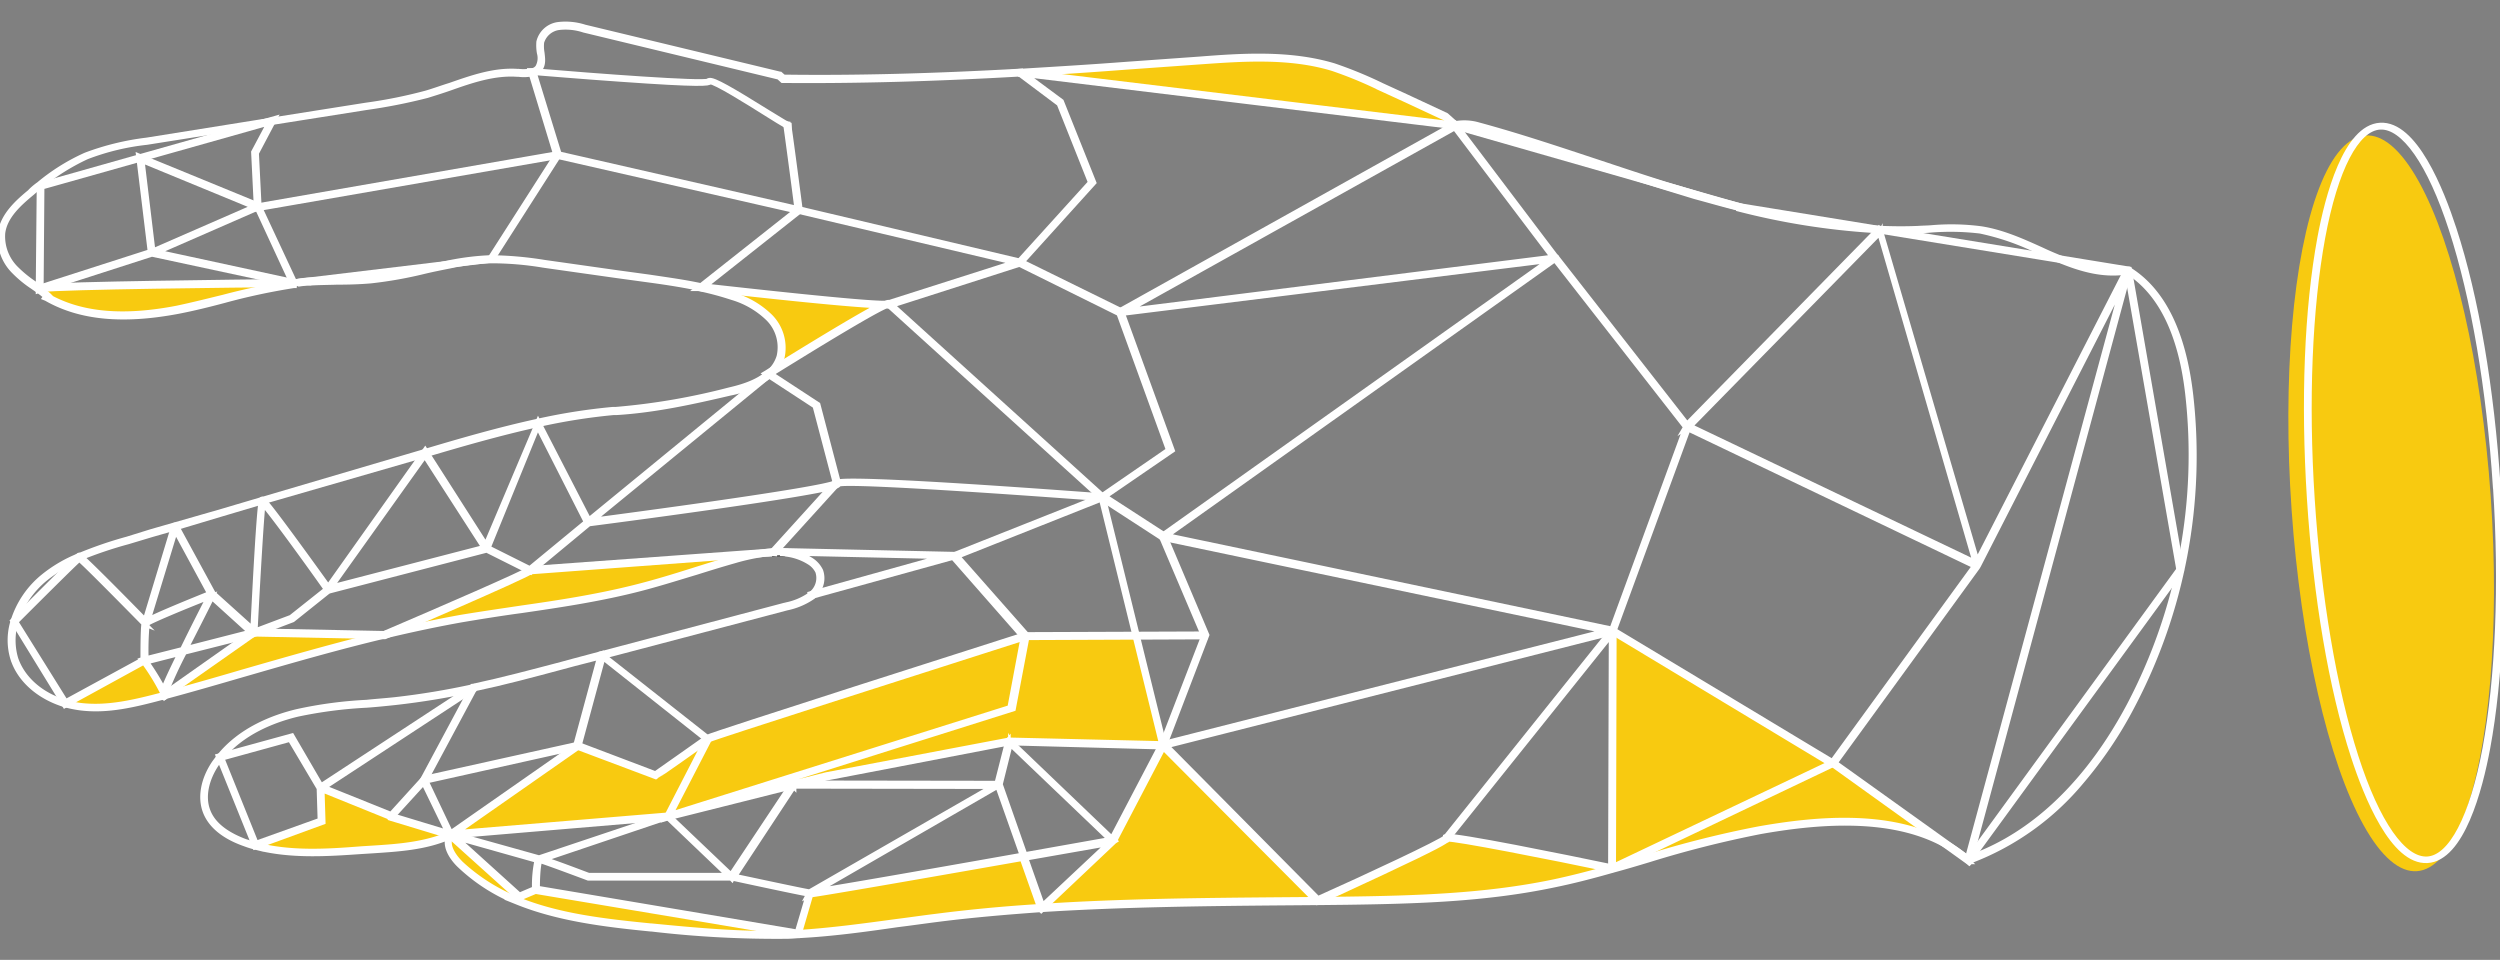 <svg id="Layer_1" data-name="Layer 1" xmlns="http://www.w3.org/2000/svg" viewBox="0 0 478.45 183.7"><rect x="0" y="0" width="478.45" height="183.7" fill="#808080" stroke="none"/><defs><style>.cls-1{fill:#f8ca10;}.cls-2{fill:#fff;}.cls-2,.cls-4{stroke:#fff;}.cls-2,.cls-3,.cls-4{stroke-miterlimit:10;}.cls-3{stroke:#000;}.cls-4{fill:none;}</style></defs><title>icon-white-right-hand</title><ellipse class="cls-1" cx="456.49" cy="96.17" rx="19.05" ry="70.4" transform="matrix(1, -0.07, 0.07, 1, -5.6, 32.11)"/><path class="cls-1" d="M33.43,59.32c-8.42,1.65-17.6,1.9-25-2.4l.19-.19a13,13,0,0,0-1.46-1.21l.38-.12h0c4.5-.57,46.8-.95,48.19-.95C48.18,55.33,40.9,57.8,33.43,59.32Z"/><path class="cls-1" d="M27.22,126.57s3.23,4.56,3.74,6.21c-.13.38-.19.57-.06.57-5.26,1.39-10.71,2.79-16.09,2.09a21.75,21.75,0,0,1-2.78-.57h0Z"/><path class="cls-1" d="M48.12,121.26l24.95.5C58.89,125.12,45,129.55,30.9,133.35l.06-.06Z"/><path class="cls-1" d="M146.59,71.8a7.08,7.08,0,0,0,2.34-3.42,8,8,0,0,0-2.21-7.54,17.37,17.37,0,0,0-7-4.05q-2.88-.93-5.83-1.58c1,.12,30.21,3.48,35.15,3.35C165.15,60.21,146.59,71.86,146.59,71.8Z"/><path class="cls-1" d="M60.85,150.89l13.49,5.45,11.4,3.48c-5.26,2.34-11.09,2.47-16.85,2.91-6.84.51-13.87,1-20.45-.82h0l12.66-4.56Z"/><path class="cls-1" d="M215.05,12.78l14-1c8.61-.64,17.42-1.21,25.65,1.26a86.49,86.49,0,0,1,9.18,3.8l12.29,5.7L278,24.18,194.85,14.11C201.56,13.73,208.33,13.29,215.05,12.78Z"/><path class="cls-1" d="M125.06,148.61l10-7L127.4,156.4,85.8,160l24.25-17Z"/><path class="cls-1" d="M98.65,172.49a34,34,0,0,1-10.89-6.91c-1.58-1.52-3-3.8-2-5.7l13.11,11.91Z"/><path class="cls-1" d="M140,107.2c-6.53,1.9-13,4.18-19.63,5.82-10.71,2.66-21.73,3.68-32.62,5.58-4.94.88-9.81,1.9-14.69,3.1,0,0,27.23-11.65,27.93-12.41l45.09-3.3A46.71,46.71,0,0,0,140,107.2Z"/><path class="cls-1" d="M152.29,178.88c-.82.06-1.58.13-2.41.13-8.61.31-17.16-.57-25.77-1.39s-17.67-1.9-25.52-5.13l.32-.7,3.16-1.33Z"/><path class="cls-1" d="M195.8,122l-2.6,13.81L127.4,156.4l7.67-14.82C135.76,141.08,195.73,122,195.8,122Z"/><polygon class="cls-1" points="151.41 150.32 127.4 156.34 193.14 135.69 195.73 121.95 217.01 121.89 222.14 142.79 192.69 142.09 157.61 148.74 151.41 150.32"/><path class="cls-1" d="M195.42,164.06l3.42,9.82q-10.08.66-20.14,1.9c-8.8,1.08-17.54,2.6-26.41,3.1l2.28-7.79C155.27,171.16,178.57,167.1,195.42,164.06Z"/><path class="cls-1" d="M251.65,172.61c-17.61.19-35.21.19-52.75,1.33l13.61-12.85,9.63-18.3Z"/><path class="cls-1" d="M276.35,160.64h0c.82-.57,31.66,5.83,31.66,5.83-3.74,1.08-7.54,2.09-11.34,2.85-13,2.66-26.28,3-39.58,3.23l-5.44.06S276.41,161.4,276.35,160.64Z"/><polygon class="cls-1" points="350.37 146.27 308.07 166.41 308.2 120.94 350.37 146.27"/><path class="cls-1" d="M350.37,146.27l21.47,15.39C361.77,156,348,157,336.31,159c-9.56,1.64-18.87,4.75-28.24,7.41Z"/><path class="cls-2" d="M377.35,164.63l-.44.45-.19-.19a24.74,24.74,0,0,0-4.44-3.17c-10.64-5.95-25.26-4.37-35.33-2.6a203.14,203.14,0,0,0-21.34,5.39c-2.28.69-4.63,1.39-6.91,2-4.43,1.27-8,2.16-11.39,2.85-13,2.73-26.16,3.11-39.65,3.3l-5.44.06-7.47.06c-14.89.13-30.21.32-45.28,1.27-7.16.51-13.74,1.08-20.14,1.9-2.53.32-5.13.7-7.6,1-6.14.89-12.54,1.77-18.87,2.09-.82.06-1.58.13-2.41.13a204.5,204.5,0,0,1-25.71-1.39h-.12c-9.06-.89-17.8-2-25.59-5.13a34.47,34.47,0,0,1-11-7c-.76-.7-3-3.1-2.28-5.38-4.5,1.9-9.44,2.21-14.25,2.53l-2.09.13c-6.46.44-13.8,1-20.58-.83a17.19,17.19,0,0,1-2-.63c-2.73-.95-6.27-2.79-7.54-6.21-1-2.72-.38-6.14,1.78-9.3.25-.32.5-.7.82-1.08,4.11-5.19,10.45-7.6,15-8.68a80.38,80.38,0,0,1,13.29-1.77c1.78-.19,3.68-.32,5.45-.51a146.54,146.54,0,0,0,14.88-2.47l.13.51a148.36,148.36,0,0,1-15,2.47c-1.77.19-3.67.38-5.44.51A84.31,84.31,0,0,0,57,136.65c-4.49,1.07-10.76,3.42-14.75,8.48-.32.38-.57.76-.82,1.08-2,3-2.66,6.27-1.71,8.86,1.14,3.23,4.55,5,7.21,6l1.9.57c6.65,1.83,13.94,1.33,20.4.82l2.08-.13c4.94-.31,10.07-.69,14.7-2.72l.69-.32-.38.64c-1.26,2.09,1.14,4.62,1.9,5.38a35.25,35.25,0,0,0,10.83,6.84c7.73,3.17,16.47,4.18,25.46,5.07h.12c8.43.82,17.1,1.64,25.65,1.39.82-.07,1.58-.07,2.41-.13,6.27-.38,12.66-1.26,18.81-2.09,2.47-.31,5.06-.69,7.59-1,6.4-.82,13-1.46,20.21-1.9,15-1,30.39-1.14,45.27-1.27l7.48-.06,5.44-.06c13.43-.19,26.6-.57,39.52-3.23,3.35-.7,6.9-1.59,11.33-2.85,2.28-.7,4.62-1.4,6.9-2a197.15,197.15,0,0,1,21.41-5.38c10.13-1.78,24.88-3.42,35.65,2.66a25.17,25.17,0,0,1,4.31,3l.19-.19H377c8.36-2.92,20.52-10.33,30.52-29.13A103.07,103.07,0,0,0,418.7,75.34C417.37,63.82,413.51,56,407.24,52c-4.81.82-9.25-.63-13-2.15-1.33-.51-2.6-1.08-3.87-1.65a47,47,0,0,0-11.39-4,48,48,0,0,0-9.44-.19c-.82.07-1.58.13-2.41.13a77.29,77.29,0,0,1-8.61-.06A137,137,0,0,1,332.83,40l.13-.51a134.05,134.05,0,0,0,25.65,4.18c2.84.13,5.76.19,8.54.06.83-.06,1.59-.06,2.41-.12a43.67,43.67,0,0,1,9.56.19c4.06.63,7.85,2.34,11.53,4,1.2.57,2.53,1.14,3.8,1.65,3.92,1.58,8.1,2.91,12.85,2.09h.07l.06.06c6.46,4,10.38,12,11.78,23.75a102.74,102.74,0,0,1-11.27,60,76.85,76.85,0,0,1-9.63,14.25A51.21,51.21,0,0,1,377.35,164.63Z"/><path class="cls-2" d="M324.35,37.6l-5.77-1.77c-4.3-1.33-8.61-2.79-12.79-4.18-7.47-2.47-15.2-5-22.92-7.16a8.41,8.41,0,0,0-4.31-.19h-.12l-1.9-1.71-7.6-3.54-4.69-2.15a77.43,77.43,0,0,0-9.18-3.8c-8.3-2.54-17.42-1.84-25.52-1.27l-14,1c-7.47.57-14.06,1-20.2,1.33v-.5c6.14-.38,12.73-.76,20.2-1.33l14-1c8.1-.63,17.29-1.26,25.71,1.27a79,79,0,0,1,9.24,3.8l4.69,2.15,7.6,3.55h0l1.77,1.58a9.62,9.62,0,0,1,4.43.25c7.73,2.09,15.46,4.69,22.93,7.16,4.18,1.39,8.55,2.85,12.79,4.18L324.47,37c2.85.89,5.7,1.65,8.43,2.35l-.13.5C330,39.19,327.2,38.36,324.35,37.6Z"/><path class="cls-2" d="M149.82,15.38h-.06l-.7-.64-37.3-9a11.14,11.14,0,0,0-4.76-.5,4,4,0,0,0-3.36,2.85,7.05,7.05,0,0,0,.07,2c.12,1.07.31,2.21-.38,3.1a2.65,2.65,0,0,1-1.4.89,7.43,7.43,0,0,1-2.66.12H99c-4.36-.31-8.67,1.14-12.79,2.6-1.45.51-3,1-4.49,1.46A106,106,0,0,1,70,20.57L52,23.42l-23.94,3.8A45.77,45.77,0,0,0,16.59,30a41.52,41.52,0,0,0-8.87,5.58c-.51.38-1,.82-1.46,1.2l-.06.06C3.67,38.93.88,41.4.5,44.63a8.71,8.71,0,0,0,2.6,6.84,22.9,22.9,0,0,0,3.42,2.79c.44.31.82.63,1.26,1l1.46,1.2.19.19-.13.13C15.51,60.26,23.55,61,33.87,59c3-.63,6-1.39,8.87-2.09a122.88,122.88,0,0,1,13.42-2.78l.07.5a121.05,121.05,0,0,0-13.3,2.85c-2.85.76-5.89,1.52-8.87,2.09-10.57,2-18.8,1.21-25.2-2.47L8.61,57l.19-.26c-.38-.31-.76-.63-1.27-1s-.82-.57-1.27-.89A21.65,21.65,0,0,1,2.78,52,9.06,9.06,0,0,1,.06,44.7c.44-3.42,3.29-6,5.89-8.11l0-.06a11.3,11.3,0,0,1,1.46-1.21,38.75,38.75,0,0,1,9-5.63,50.23,50.23,0,0,1,11.65-2.85L52.05,23l18-2.85a91.49,91.49,0,0,0,11.59-2.34c1.52-.45,3-1,4.5-1.46,4.18-1.46,8.55-3,13-2.66h.19a8.58,8.58,0,0,0,2.53-.13,1.78,1.78,0,0,0,1.08-.69,3.6,3.6,0,0,0,.31-2.73,8.54,8.54,0,0,1-.1-2.14,4.37,4.37,0,0,1,3.74-3.29,11.93,11.93,0,0,1,5,.5l37.36,9h.06l.64.57c13.55.19,28.37-.19,45.34-1.14v.5C178.32,15.12,163.44,15.5,149.82,15.38Z"/><path class="cls-2" d="M124.17,53.56l-6-.82-14.12-2a60.42,60.42,0,0,0-10-.85,42.29,42.29,0,0,0-8,1c-1.59.31-3.17.63-4.75,1A79.33,79.33,0,0,1,71,53.73c-2.15.19-4.37.25-6.46.25-1.77.06-3.67.06-5.45.19a11.88,11.88,0,0,0-1.58.13l-.06-.51A13.77,13.77,0,0,1,59,53.62c1.84-.12,3.67-.19,5.45-.19,2.09,0,4.3-.06,6.39-.25A79.55,79.55,0,0,0,81,51.34c1.58-.31,3.23-.69,4.81-1a49,49,0,0,1,8.11-1,68.27,68.27,0,0,1,10.19.89l14.12,2,6,.82c3.8.57,7,1,10.2,1.71l-.13.51C131.08,54.57,127.91,54.07,124.17,53.56Z"/><path class="cls-2" d="M146.66,106a39.51,39.51,0,0,0-6,1.27c-2.47.7-4.94,1.46-7.35,2.22-4,1.2-8.17,2.53-12.34,3.54-7,1.71-14.19,2.79-21.16,3.8-3.79.51-7.72,1.14-11.52,1.78-4.56.82-9.37,1.83-14.69,3.1-9.06,2.15-18.24,4.81-27,7.34-5,1.45-10.13,2.95-15.2,4.3-5.7,1.52-10.83,2.79-16.14,2.09a22.26,22.26,0,0,1-2.79-.57c-4.88-1.46-8.61-4.69-9.94-8.68a12.1,12.1,0,0,1,0-7.34,17.78,17.78,0,0,1,5.76-8.49,26.39,26.39,0,0,1,6.84-4,76.85,76.85,0,0,1,9.24-3.17L29,101.75l4.43-1.27,8.36-2.4,8.36-2.47L81.3,86.43c7-2.09,14.25-4.18,21.53-5.77a113.55,113.55,0,0,1,14.44-2.28h.57a127.56,127.56,0,0,0,21.72-3.73c3.36-.76,5.7-1.77,7.35-3.17a6.66,6.66,0,0,0,2.22-3.29A7.8,7.8,0,0,0,147,60.91a16.73,16.73,0,0,0-6.9-4,59.1,59.1,0,0,0-5.83-1.59l.13-.5a57.1,57.1,0,0,1,5.89,1.64,17,17,0,0,1,7.09,4.12,8.48,8.48,0,0,1,2.28,7.79,7.3,7.3,0,0,1-2.4,3.55,18.36,18.36,0,0,1-7.54,3.29c-7.28,1.71-14.5,3.29-21.78,3.73h-.57A114.59,114.59,0,0,0,103,81.23C95.78,82.82,88.5,84.91,81.47,87L50.31,96,42,98.47,33.56,101l-4.44,1.27-4.62,1.39a78,78,0,0,0-9.18,3.1,28,28,0,0,0-6.71,4A17.67,17.67,0,0,0,3,119a12.4,12.4,0,0,0,0,7.09c1.33,3.86,4.88,7,9.63,8.36a20.85,20.85,0,0,0,2.72.57c5.19.63,10.26-.57,16-2.09,5.07-1.4,10.2-2.85,15.13-4.31,8.81-2.53,18-5.19,27-7.34,5.32-1.27,10.14-2.28,14.7-3.11,3.8-.63,7.72-1.2,11.52-1.77,7-1,14.12-2.09,21.09-3.8,4.11-1,8.29-2.28,12.28-3.55,2.41-.76,4.88-1.52,7.35-2.21a38.18,38.18,0,0,1,6.08-1.27,16.4,16.4,0,0,1,1.71-.13V106C147.67,105.93,147.1,106,146.66,106Z"/><path class="cls-3" d="M148.24,106v-.5h1.64l-.06.5A7,7,0,0,0,148.24,106Z"/><path class="cls-2" d="M155.52,114.23a13.51,13.51,0,0,1-4.94,2.09l-35.33,9.31-.13-.51,35.21-9.31a12.12,12.12,0,0,0,4.75-2,3.93,3.93,0,0,0,1.45-4.43,4.34,4.34,0,0,0-1.71-1.84,10.82,10.82,0,0,0-5-1.58l.06-.51a11.07,11.07,0,0,1,5.26,1.71,5,5,0,0,1,1.9,2.09,4.29,4.29,0,0,1-.95,4.37A4.68,4.68,0,0,1,155.52,114.23Z"/><path class="cls-2" d="M350.75,146.33l-42.24,20.14h-.06c-12-2.53-30.2-6.08-31.41-5.89-.25.38-2,1.46-12.41,6.33-6.08,2.85-12.28,5.7-12.35,5.7l-.19.07-29.7-29.83-.12-.13,8.1-21-8-18.81-11.9-7.72,13.17-9.06L214.16,60l-19.44-9.63,14-15.45-6-15.07-8.11-6.08.7-.06L278.5,23.8l54.4,15.58,74.59,12.15,10,57.5v.13L376.9,164.82l-.13.19Zm56.3-94.42L332.77,39.82l-54.4-15.58-82.26-10,7,5.19,6.2,15.51-13.74,15.2,19.06,9.37,9.69,26.66L211.44,95l11.33,7.34.07.07,8.1,19.12-8,20.9L252.22,172c9.5-4.24,23.56-10.83,24.44-11.71v-.13l.19-.06h0c1.71-.32,22.55,3.92,31.66,5.82l42.24-20.07.13-.06,25.84,18.49L417,109Z"/><path class="cls-2" d="M55.72,54.45c-10.2.06-43.76.44-47.75.95l-.06-.51c4.05-.51,37.61-.89,47.81-1h.44l.07.51Z"/><path class="cls-2" d="M29.06,48.62,8,55.4l-.13-.51,20.9-6.71-2.22-18.3L50,39.5,30,48.24l26.34,5.7-.13.51Zm.19-.57,19.44-8.48L27.16,30.7Z"/><path class="cls-2" d="M150.83,24.05c-.19.13-.25.13-4.3-2.41-3.42-2.15-9.69-6.07-10.64-6-.25.32-1.46.63-17.35-.51-7.28-.5-14.63-1.14-16.34-1.26L107,29.5v.12l-12.79,20-.06.13L57.49,54.19,56,54.38,49.2,39.69l-.13-.19-.51-10.38,3-5.64L8,35.77,7.85,54.83h.06l.13.5-.7.26v-.32l.19-19.63v-.19l45-12.73-3.48,6.59.51,10.13,6.77,14.5,37.49-4.5,12.6-19.69L101.5,13.54h.38c12.86,1.08,32.36,2.53,33.63,2,0-.06.13-.12.19-.12.82-.26,4.37,1.83,11.08,6,1.9,1.14,3.67,2.28,3.93,2.34V24H151v.19Z"/><path class="cls-2" d="M182.81,106.18c.13,0,.26.07.13.13a.28.28,0,0,1-.25.25l-27.49,7.6-.12-.5,25.71-7.16-31.1-.7h-2.15l12.22-13.48.07-.07L156,77.69l-9.5-6.21.32-.19c.69-.44,16.21-10.13,21.46-12.79-6.28-.19-27.2-2.5-33.78-3.29h-1l19.06-15.07c-.69-5.51-2.09-15.84-2.15-16.15l.51-.13c.12.32,2,14.69,2.21,16.34v.13L134.88,54.76c7.47.83,30.08,3.36,34.51,3.3.51-.19.7-.19.82-.13a.21.21,0,0,1,.19.19v.13l-.06.12c-.06.13-.25.19-.82.19-3.68,1.59-19.51,11.47-22,13l9,5.89,3.93,15-11.72,12.91,34.07.76Z"/><path class="cls-2" d="M160,92.38h0c1.08-1.33,50.47,2.53,51.11,2.53l-.07.51c-4.11-.32-48.06-3.61-50.53-2.79a.53.53,0,0,1-.25.26c-2.79,1.52-44.9,7-47.56,7.34l-11,9.12-.13.13-8.23-4.12-.12-.06H93l-30,7.79-.12.06-.13.06L56,118.6l-7.15,2.72h0l-.32.13h0L35.27,124.8a80.67,80.67,0,0,0-3.61,7.85,1.16,1.16,0,0,1,0,.64c-.07.12-.13.19-.26.19h-.12l-.13-.13c-.13-.19-.13-.38,0-.76a41.3,41.3,0,0,0-3.61-5.89L12.41,135,2.59,119l-.13-.19.13-.13c12.35-12.35,12.48-12.41,12.54-12.41s.32-.13,12.66,12.47l5.45-18c0-.07.06-.13.13-.19a.3.3,0,0,1,.38.12l7,12.86,7.66,6.9C49.64,95.67,50,95.61,50.15,95.55s.5-.13,12.66,16.78L81.37,86.17,93,104.35l10-23.62,9.69,18.81L147,71.42l.32.38L113.35,99.6c6.27-.82,44.07-5.83,46.6-7.22H160ZM93.4,104.85l8,4,10.83-8.93L102.9,81.55Zm-30.08,7.54,29.32-7.6L81.3,87.19Zm-13-16c-.31,2.34-1.07,15.39-1.52,24.38l6.91-2.6,6.77-5.38C58.18,106.71,51.84,98,50.32,96.39Zm-9.75,17.79c-.57,1.21-2.85,5.7-5.06,10L47.93,121l-7.47-6.77ZM28,126.66A46.54,46.54,0,0,1,31.28,132c.5-1.33,1.58-3.68,3.23-7Zm.13-7.28v.12a55.73,55.73,0,0,0-.19,6.59l7-1.77c2-4.12,4.24-8.49,5.06-10.07-4.64,1.81-11.48,4.66-11.92,5.11Zm.19-.7c2-1.08,7.91-3.48,11.84-5.07l-6.59-12.16Zm-.7.7C23,114.69,16.32,107.91,15.18,107,14,108,6.2,115.81,3,119l9.56,15.32,14.69-8-.06-.06.19-.07c0-1.32,0-5.76.19-6.83Z"/><path class="cls-2" d="M210.74,95.29,170,58.37c0-.06-.06-.06-.06-.12a.34.34,0,0,1,.19-.32l23.24-7.41c.12-.06.19-.13.19-.19a.36.36,0,0,0-.19-.32L152.9,40.45,106.8,29.94h-.13L49.45,39.88l-1,.19-.06-.5L106.7,29.43h.06L153,40l42.24,10c.12.07.19.13.19.19a.36.36,0,0,1-.19.32L171.1,58.25a.31.31,0,0,0-.13.06.19.19,0,0,0-.06.26.17.17,0,0,0,.06.06L211.12,95Z"/><path class="cls-2" d="M101.57,109.41c-1.84,1.21-25.21,11.28-27.93,12.42h-.06l-24.95-.51-17.1,12-.06.06-.26-.44L48.5,120.75l25,.51c10.83-4.63,27.17-11.72,27.8-12.35l.07-.07,45.15-3.29,1.71-.13v.51Z"/><path class="cls-2" d="M196.24,122c-20.58,6.58-59.65,19.06-60.6,19.56-.7.51-9.88,7-10,7l-.13.07-15-5.64L81.3,149.5l-6.39,7-13.3-5.38.19,6.2-13,4.75-7-17.35,14.06-3.86,5.57,9.56,29-19,.07-.06h.06c5.63-1.21,11.33-2.73,16.84-4.18l2.35-.64,5.44-1.45.13.51-5.46,1.4-2.34.63c-5.45,1.46-11.15,3-16.78,4.18L61.93,150.7l12.91,5.19,6.27-6.9,29.39-6.52h.06l14.88,5.64c1.14-.76,9.25-6.53,9.94-7s54.59-17.67,60.73-19.63l34.51-.13v.51ZM55.53,141.46l-13.11,3.61L49,161.4,61.29,157l-.19-6.14Z"/><path class="cls-2" d="M193.2,142.15l-35,6.72L128,156.46l-.63.19.06-.12L86.31,160h-.26l-11.27-3.42.13-.51,10.83,3.29L80.86,149.3l9.5-17.74.44.26L81.43,149.3l4.81,10.13,23.94-16.72,4.56-16.84c.06-.07.06-.13.13-.19a.58.58,0,0,1,.76-.07l19.94,15.71.19.12-7.47,14.44,65-20.45,2.53-13.49-13.68-15.58L210.76,95h.32l11.72,47.62.06.32Zm-10-35.71,13.3,15.07.07.13-2.66,14L136.33,153.8l21.79-5.5,35-6.65,29.19.69L210.8,95.48Zm-67.82,19.38-4.62,17.09L87.19,159.38,127.72,156l7.47-14.5Z"/><path class="cls-2" d="M376.46,164.57l29.26-108h0c0-.19,0-.38-.19-.38a.37.37,0,0,0-.38.19l-26.53,51.86-.19.32h0L351,146.27a.29.29,0,0,1-.38.06L308.7,121.07h-.19L222.9,142.79a.35.35,0,0,0-.19.12l-9.37,17.92.06.07-.19.12-.06.07h0L199.28,174.2l-.19-.19-3.36-9.5a.34.34,0,0,0-.31-.19c-32.36,5.7-38.7,6.71-40.09,6.9-.13,0-.19.06-.25.19l-2.16,7.41v.06l-.12.13-50.22-8.42h-.13l-3,1.26a.26.26,0,0,1-.31-.06L86.05,160a.59.59,0,0,1-.06-.32.25.25,0,0,1,.29-.2h0l16.78,4.69h.19L127.66,156l.12-.07,11.91,11.34h.06a.25.25,0,0,0,.34,0,.21.21,0,0,0,0-.06L151.53,150a.41.41,0,0,1,.25-.13l38.82.06c.13,0,.26-.06.26-.19l2-7.85c0-.06,0-.06.06-.13a.25.25,0,0,1,.34,0l0,0,19.32,18.49s0,.06,0,.07h0a.3.3,0,0,0,.38-.13l9.25-17.67.06-.12,84-21.34a.21.21,0,0,0,.19-.19c.06-.13-.06-.26-.19-.32L222.52,103a.35.35,0,0,1-.19-.12c-.06-.13-.06-.32.06-.38l73.27-52.06c.13-.06.13-.12.13-.25s-.19-.25-.32-.25L214.41,60a.26.26,0,0,1-.25-.13.31.31,0,0,1,.13-.38l64-35.71.19-.13L297.6,48.92l.19.19.13.12.06.13L322.7,81h0a.24.24,0,0,0,.32.06l.06-.06,36.48-37.23.31.38,18.3,62.63c0,.12.07.12.13.19a.3.3,0,0,0,.38-.13l28.18-55h0a.27.27,0,0,1,.32-.21l.06,0a.28.28,0,0,1,.2.34.06.06,0,0,1,0,0L377,164.7Zm1.33-56c.13-.19.07-.32-.12-.38l-54.34-26h0a.32.32,0,0,0-.38.19L309,120.43a.23.23,0,0,0,.1.31h0l41.35,24.89c.13.06.32.06.38-.07l26.91-37Zm-18-63.71a.25.25,0,0,0-.35,0l0,0L323.71,81.3a.06.06,0,0,0-.06.06.3.3,0,0,0,.13.38l53.7,25.65h.19a.25.25,0,0,0,.2-.29v0L359.87,45c0-.11-.06-.11-.06-.18Zm-37.24,37,.07-.12L297.75,49.89c-.06-.13-.25-.13-.38-.07l-73.58,52.31a.29.29,0,0,0-.13.19c-.06.13.06.25.19.32l84.41,17.73a.36.36,0,0,0,.32-.19L322.64,81.8Zm-126,82.26c-.19.07-.26.19-.19.32l3,8.49a.19.19,0,0,0,.07.12c.06.13.25.13.38,0L211.58,162c.07-.06.07-.13.07-.25s-.19-.19-.32-.19l-14.75,2.59Zm-3-21.53c-.13-.06-.26.07-.32.19l-1.8,7.22v.19l4.62,13.17a.36.36,0,0,0,.32.19L212,160.77c.06,0,.06,0,.12-.06a.24.24,0,0,0,.06-.32l-.06-.06-18.49-17.67a.14.14,0,0,1-.11-.13Zm84.6-118-61.3,34.2a.34.34,0,0,0-.13.25c0,.19.19.26.32.26l79.66-10c.07,0,.07-.06.13-.06a.28.28,0,0,0,.06-.38L278.5,24.56c-.06-.13-.19-.13-.38-.07Zm-87.1,126.24a.5.5,0,0,0-.45-.19l-33,19.06a.48.48,0,0,0-.13.32c0,.19.19.25.32.25,4.3-.7,14.69-2.47,37.49-6.52h.06a.3.3,0,0,0,.2-.36v0l-4.43-12.54Zm-39.14-.32-11.14,16.91c-.07,0-.07,0-.07.06a.25.25,0,0,0,.16.31h0c2.79.57,12.41,2.66,14,2.91.06,0,.12-.06.19-.06L189.21,151a.33.33,0,0,0,.13-.26.27.27,0,0,0-.26-.25l-37-.06C152,150.39,151.91,150.39,151.91,150.51Zm2.72,20.9h0c.07-.13-.06-.25-.25-.38-2.72-.51-12.73-2.66-14.25-3l-.06.13-.13-.13H112.59c-3.36-1.26-8.49-3.16-9.25-3.35h0c-.32.38-.51,2.85-.51,5.13a.27.27,0,0,0,.26.25l49.26,8.3a.36.36,0,0,0,.32-.19l2-6.78Zm-26.72-14.82a.48.48,0,0,0-.32-.13l-22.73,7.67c-.13.06-.19.12-.19.19a.39.39,0,0,0,.19.38c2.47.82,6.9,2.53,7.79,2.85h26.09a.23.23,0,0,0,.19-.07c.13-.06.13-.25,0-.38l-11-10.51Zm-25.14,8.23a.23.23,0,0,0-.21-.25h0l-14.19-4c-.06-.06-.19,0-.25.06A.24.24,0,0,0,88,161l.06.06,11.21,10.14c.12.06.19.12.31.06l2.54-1.08c.12-.06.19-.12.19-.25a22.72,22.72,0,0,1,.44-5.07Z"/><polygon class="cls-2" points="308.26 166.22 308.39 121.45 277.04 160.58 277.04 160.58 276.66 160.26 308.89 119.99 308.77 166.22 308.26 166.22"/><path class="cls-4" d="M444,45.52c1.45-7.85,4.94-21.15,11.52-21.53s11.65,12.28,14.12,19.88c4.25,13.05,7.22,30.52,8.43,49.33s.5,36.54-2,50c-1.46,7.85-4.94,21.09-11.52,21.47s-11.66-12.29-14.13-19.89c-4.24-13-7.22-30.58-8.42-49.33S441.5,59,444,45.52ZM477.59,93.2c-1.2-18.74-4.18-36.22-8.42-49.26C465.05,31.21,460,24.05,455.49,24.3s-8.55,8-11,21.22c-2.47,13.49-3.23,31.22-2,50s4.18,36.22,8.36,49.27c4.11,12.79,9.12,19.88,13.68,19.63s8.61-8,11.08-21.21c2.47-13.49,3.23-31.22,2-50Z"/></svg>